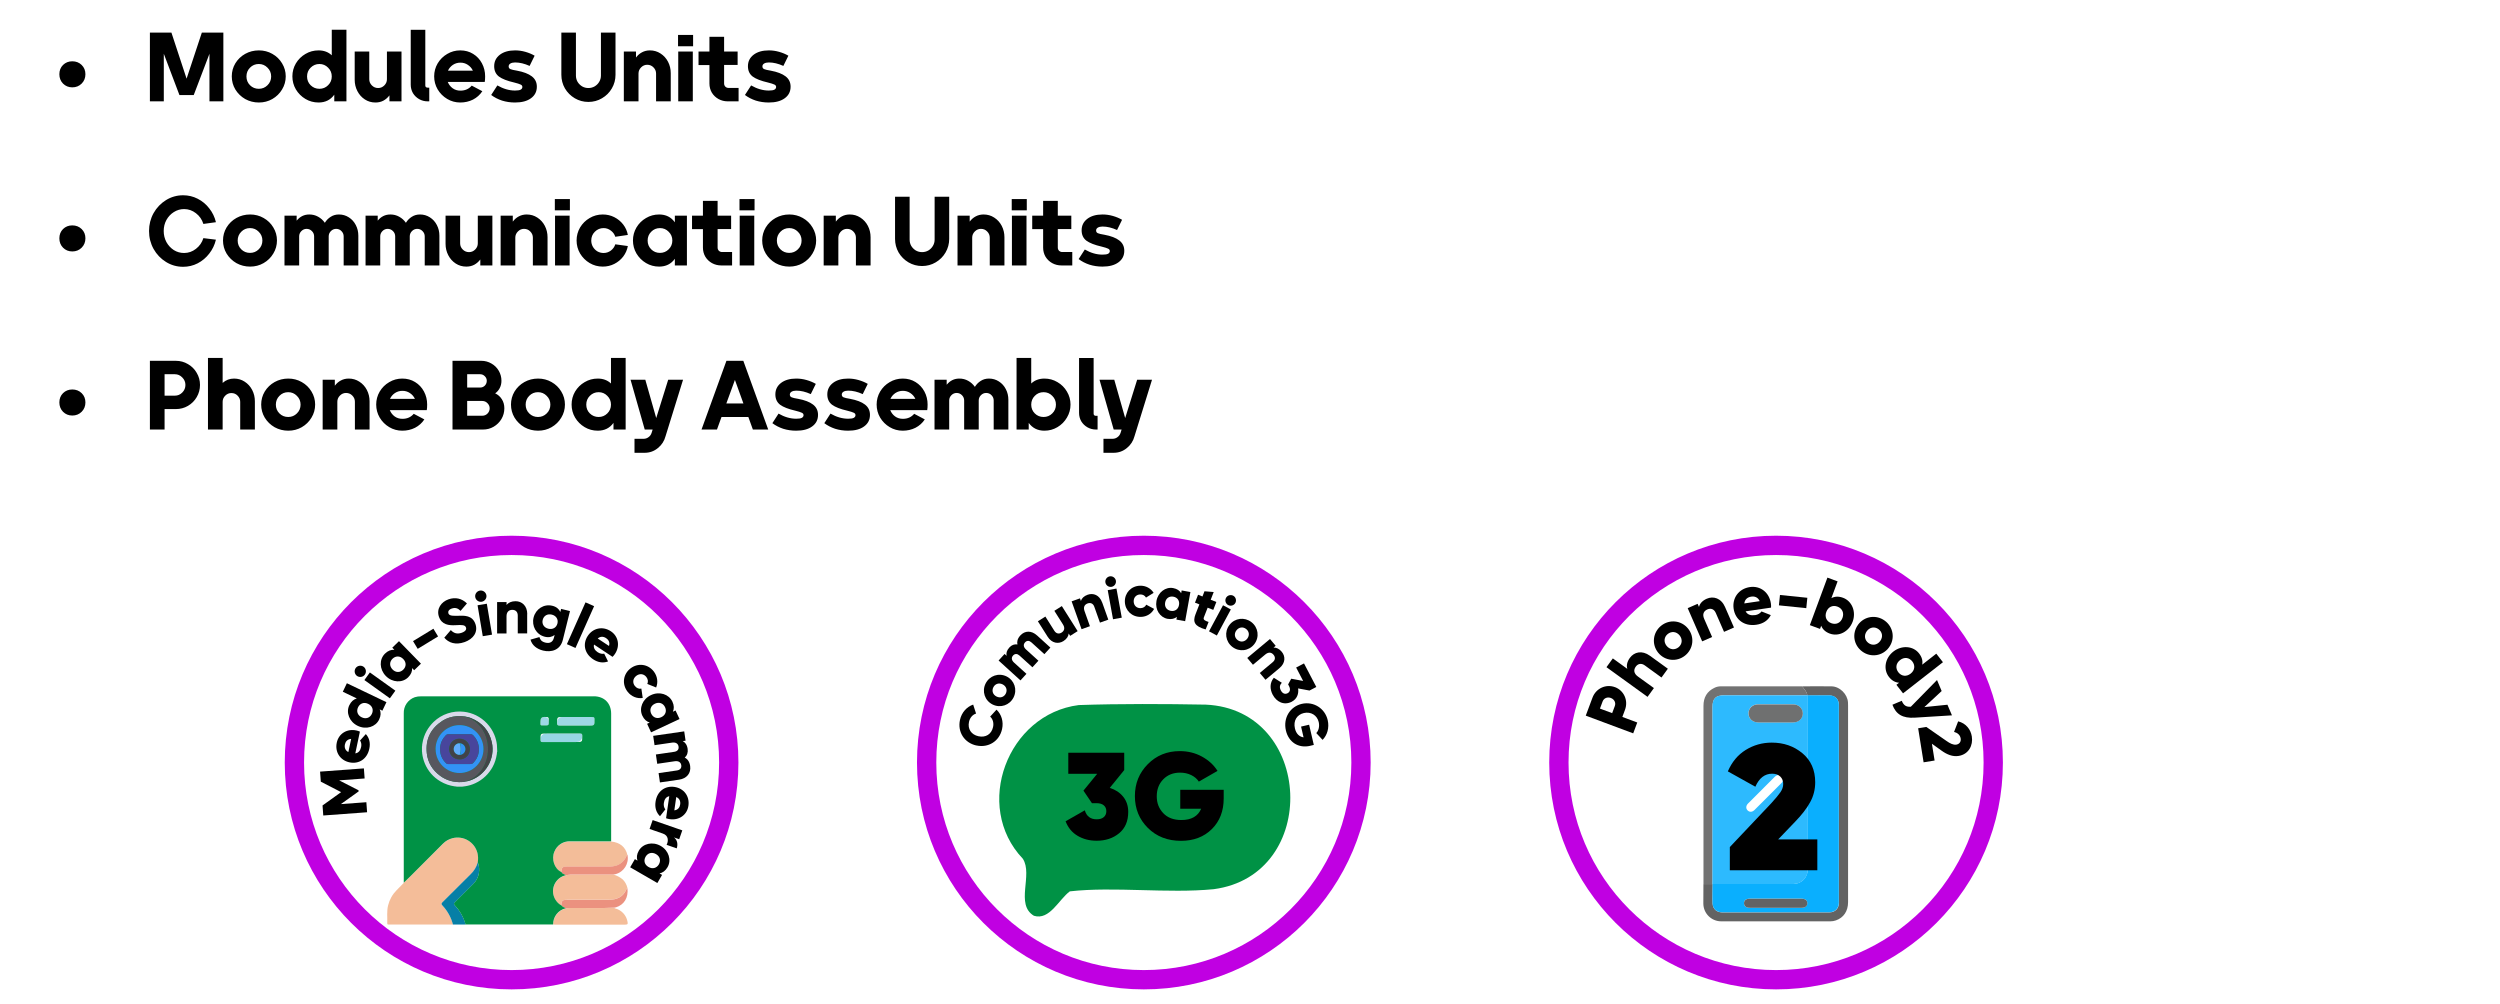 <svg width="518" height="208" viewBox="0 0 518 208" fill="none" xmlns="http://www.w3.org/2000/svg">
<path d="M14.979 18.1C14.219 18.1 13.579 17.84 13.059 17.32C12.553 16.8 12.299 16.153 12.299 15.38C12.299 14.607 12.553 13.967 13.059 13.46C13.579 12.953 14.219 12.7 14.979 12.7C15.753 12.7 16.399 12.953 16.919 13.46C17.439 13.967 17.699 14.607 17.699 15.38C17.699 16.153 17.439 16.8 16.919 17.32C16.399 17.84 15.753 18.1 14.979 18.1ZM31.06 6.76H35.52L38.66 16.3L41.82 6.76H46.28V21H43.4V11.14L40.14 19.7H37.18L33.94 11.14V21H31.06V6.76ZM53.644 21.24C52.617 21.24 51.67 21 50.804 20.52C49.95 20.027 49.27 19.367 48.764 18.54C48.27 17.713 48.024 16.807 48.024 15.82C48.024 14.847 48.27 13.947 48.764 13.12C49.27 12.293 49.95 11.64 50.804 11.16C51.67 10.68 52.617 10.44 53.644 10.44C54.657 10.44 55.584 10.68 56.424 11.16C57.277 11.64 57.95 12.293 58.444 13.12C58.95 13.947 59.204 14.847 59.204 15.82C59.204 16.807 58.95 17.713 58.444 18.54C57.95 19.367 57.277 20.027 56.424 20.52C55.584 21 54.657 21.24 53.644 21.24ZM53.624 18.4C54.33 18.4 54.93 18.153 55.424 17.66C55.93 17.167 56.184 16.56 56.184 15.84C56.184 15.12 55.93 14.513 55.424 14.02C54.93 13.513 54.33 13.26 53.624 13.26C52.904 13.26 52.297 13.513 51.804 14.02C51.31 14.513 51.064 15.12 51.064 15.84C51.064 16.56 51.31 17.167 51.804 17.66C52.297 18.153 52.904 18.4 53.624 18.4ZM71.782 6.16V21H69.262V19.62C68.489 20.7 67.402 21.24 66.002 21.24C65.016 21.24 64.109 20.993 63.282 20.5C62.456 20.007 61.796 19.347 61.302 18.52C60.822 17.693 60.582 16.793 60.582 15.82C60.582 14.86 60.822 13.967 61.302 13.14C61.796 12.313 62.456 11.66 63.282 11.18C64.109 10.687 65.016 10.44 66.002 10.44C67.109 10.44 68.022 10.78 68.742 11.46V6.16H71.782ZM66.182 18.4C66.889 18.4 67.489 18.153 67.982 17.66C68.489 17.167 68.742 16.56 68.742 15.84C68.742 15.12 68.489 14.513 67.982 14.02C67.489 13.513 66.889 13.26 66.182 13.26C65.476 13.26 64.869 13.513 64.362 14.02C63.869 14.513 63.622 15.12 63.622 15.84C63.622 16.56 63.869 17.167 64.362 17.66C64.869 18.153 65.476 18.4 66.182 18.4ZM83.192 10.68V21H80.692V19.76C80.345 20.227 79.925 20.593 79.432 20.86C78.952 21.113 78.405 21.24 77.792 21.24C76.978 21.24 76.245 21.027 75.592 20.6C74.938 20.173 74.425 19.6 74.052 18.88C73.678 18.16 73.492 17.373 73.492 16.52V10.68H76.512V16.42C76.512 16.913 76.692 17.34 77.052 17.7C77.412 18.06 77.845 18.24 78.352 18.24C78.845 18.24 79.272 18.06 79.632 17.7C79.992 17.34 80.172 16.913 80.172 16.42V10.68H83.192ZM88.603 21C87.976 21 87.39 20.847 86.843 20.54C86.31 20.233 85.883 19.82 85.563 19.3C85.256 18.767 85.103 18.18 85.103 17.54V6.18H88.123V17.72C88.123 17.853 88.163 17.96 88.243 18.04C88.336 18.12 88.456 18.16 88.603 18.16H88.943V21H88.603ZM100.519 15.82C100.519 16.287 100.493 16.673 100.439 16.98H92.779C92.993 17.513 93.326 17.947 93.779 18.28C94.233 18.613 94.773 18.78 95.399 18.78C96.373 18.78 97.153 18.433 97.739 17.74L99.939 18.9C99.446 19.647 98.799 20.227 97.999 20.64C97.199 21.04 96.319 21.24 95.359 21.24C94.386 21.24 93.486 20.993 92.659 20.5C91.833 20.007 91.173 19.347 90.679 18.52C90.199 17.693 89.959 16.793 89.959 15.82C89.959 14.86 90.199 13.967 90.679 13.14C91.173 12.313 91.833 11.66 92.659 11.18C93.486 10.687 94.386 10.44 95.359 10.44C96.359 10.44 97.246 10.68 98.019 11.16C98.806 11.64 99.419 12.293 99.859 13.12C100.299 13.947 100.519 14.847 100.519 15.82ZM95.399 12.98C94.826 12.98 94.306 13.133 93.839 13.44C93.386 13.747 93.046 14.147 92.819 14.64H97.979C97.753 14.147 97.406 13.747 96.939 13.44C96.486 13.133 95.973 12.98 95.399 12.98ZM106.714 21.24C105.767 21.24 104.867 21.107 104.014 20.84C103.174 20.56 102.427 20.173 101.774 19.68L103.054 17.7C104.28 18.407 105.5 18.76 106.714 18.76C107.26 18.76 107.647 18.7 107.874 18.58C108.114 18.447 108.234 18.26 108.234 18.02C108.234 17.793 108.114 17.627 107.874 17.52C107.634 17.4 107.194 17.26 106.554 17.1C105.1 16.767 104.04 16.353 103.374 15.86C102.72 15.353 102.394 14.64 102.394 13.72C102.394 12.733 102.787 11.94 103.574 11.34C104.36 10.74 105.414 10.44 106.734 10.44C107.44 10.44 108.147 10.54 108.854 10.74C109.56 10.94 110.2 11.207 110.774 11.54L109.734 13.66C108.68 13.18 107.68 12.94 106.734 12.94C106.334 12.94 106.007 13.013 105.754 13.16C105.514 13.307 105.394 13.507 105.394 13.76C105.394 14.027 105.514 14.213 105.754 14.32C105.994 14.427 106.447 14.533 107.114 14.64C108.474 14.893 109.5 15.287 110.194 15.82C110.887 16.353 111.234 17.067 111.234 17.96C111.234 18.973 110.827 19.773 110.014 20.36C109.214 20.947 108.114 21.24 106.714 21.24ZM121.913 21.12C120.9 21.12 119.96 20.867 119.093 20.36C118.24 19.853 117.56 19.173 117.053 18.32C116.56 17.453 116.313 16.513 116.313 15.5V6.76H119.333V15.66C119.333 16.127 119.446 16.56 119.673 16.96C119.913 17.347 120.226 17.66 120.613 17.9C121.013 18.127 121.446 18.24 121.913 18.24C122.38 18.24 122.813 18.127 123.213 17.9C123.613 17.66 123.926 17.347 124.153 16.96C124.393 16.56 124.513 16.127 124.513 15.66V6.76H127.533V15.5C127.533 16.513 127.28 17.453 126.773 18.32C126.28 19.173 125.6 19.853 124.733 20.36C123.88 20.867 122.94 21.12 121.913 21.12ZM134.658 10.44C135.472 10.44 136.205 10.653 136.858 11.08C137.525 11.507 138.045 12.08 138.418 12.8C138.792 13.52 138.978 14.307 138.978 15.16V21H135.938V15.24C135.938 14.747 135.758 14.32 135.398 13.96C135.052 13.6 134.618 13.42 134.098 13.42C133.618 13.42 133.198 13.6 132.838 13.96C132.478 14.32 132.298 14.747 132.298 15.24V21H129.258V10.68H131.778V11.92C132.125 11.453 132.538 11.093 133.018 10.84C133.512 10.573 134.058 10.44 134.658 10.44ZM140.49 7.24H143.61V9.58H140.49V7.24ZM140.53 10.68H143.55V21H140.53V10.68ZM153.035 18.22V21H150.795C150.102 21 149.462 20.84 148.875 20.52C148.302 20.2 147.842 19.76 147.495 19.2C147.162 18.627 146.995 17.993 146.995 17.3V13.48H144.735V10.68H146.995V7.62H150.035V10.68H152.835V13.46H150.035V17.3C150.035 17.553 150.122 17.773 150.295 17.96C150.482 18.133 150.702 18.22 150.955 18.22H153.035ZM159.292 21.24C158.345 21.24 157.445 21.107 156.592 20.84C155.752 20.56 155.005 20.173 154.352 19.68L155.632 17.7C156.859 18.407 158.079 18.76 159.292 18.76C159.839 18.76 160.225 18.7 160.452 18.58C160.692 18.447 160.812 18.26 160.812 18.02C160.812 17.793 160.692 17.627 160.452 17.52C160.212 17.4 159.772 17.26 159.132 17.1C157.679 16.767 156.619 16.353 155.952 15.86C155.299 15.353 154.972 14.64 154.972 13.72C154.972 12.733 155.365 11.94 156.152 11.34C156.939 10.74 157.992 10.44 159.312 10.44C160.019 10.44 160.725 10.54 161.432 10.74C162.139 10.94 162.779 11.207 163.352 11.54L162.312 13.66C161.259 13.18 160.259 12.94 159.312 12.94C158.912 12.94 158.585 13.013 158.332 13.16C158.092 13.307 157.972 13.507 157.972 13.76C157.972 14.027 158.092 14.213 158.332 14.32C158.572 14.427 159.025 14.533 159.692 14.64C161.052 14.893 162.079 15.287 162.772 15.82C163.465 16.353 163.812 17.067 163.812 17.96C163.812 18.973 163.405 19.773 162.592 20.36C161.792 20.947 160.692 21.24 159.292 21.24ZM14.979 52.1C14.219 52.1 13.579 51.84 13.059 51.32C12.553 50.8 12.299 50.153 12.299 49.38C12.299 48.607 12.553 47.967 13.059 47.46C13.579 46.953 14.219 46.7 14.979 46.7C15.753 46.7 16.399 46.953 16.919 47.46C17.439 47.967 17.699 48.607 17.699 49.38C17.699 50.153 17.439 50.8 16.919 51.32C16.399 51.84 15.753 52.1 14.979 52.1ZM37.94 55.28C36.66 55.28 35.48 54.947 34.4 54.28C33.32 53.613 32.46 52.713 31.82 51.58C31.193 50.447 30.88 49.207 30.88 47.86C30.88 46.527 31.193 45.293 31.82 44.16C32.46 43.027 33.32 42.127 34.4 41.46C35.48 40.793 36.66 40.46 37.94 40.46C39.02 40.46 40.027 40.7 40.96 41.18C41.907 41.66 42.707 42.327 43.36 43.18C44.027 44.02 44.487 44.973 44.74 46.04L42.14 46.4C41.86 45.493 41.347 44.753 40.6 44.18C39.867 43.607 39.047 43.32 38.14 43.32C37.38 43.32 36.673 43.527 36.02 43.94C35.38 44.34 34.867 44.887 34.48 45.58C34.107 46.273 33.92 47.033 33.92 47.86C33.92 48.687 34.107 49.453 34.48 50.16C34.867 50.853 35.38 51.407 36.02 51.82C36.66 52.22 37.367 52.42 38.14 52.42C39.047 52.42 39.867 52.133 40.6 51.56C41.347 50.987 41.86 50.247 42.14 49.34L44.74 49.66C44.487 50.727 44.027 51.687 43.36 52.54C42.707 53.393 41.907 54.067 40.96 54.56C40.027 55.04 39.02 55.28 37.94 55.28ZM51.827 55.24C50.801 55.24 49.854 55 48.987 54.52C48.134 54.027 47.454 53.367 46.947 52.54C46.454 51.713 46.207 50.807 46.207 49.82C46.207 48.847 46.454 47.947 46.947 47.12C47.454 46.293 48.134 45.64 48.987 45.16C49.854 44.68 50.801 44.44 51.827 44.44C52.841 44.44 53.767 44.68 54.607 45.16C55.461 45.64 56.134 46.293 56.627 47.12C57.134 47.947 57.387 48.847 57.387 49.82C57.387 50.807 57.134 51.713 56.627 52.54C56.134 53.367 55.461 54.027 54.607 54.52C53.767 55 52.841 55.24 51.827 55.24ZM51.807 52.4C52.514 52.4 53.114 52.153 53.607 51.66C54.114 51.167 54.367 50.56 54.367 49.84C54.367 49.12 54.114 48.513 53.607 48.02C53.114 47.513 52.514 47.26 51.807 47.26C51.087 47.26 50.481 47.513 49.987 48.02C49.494 48.513 49.247 49.12 49.247 49.84C49.247 50.56 49.494 51.167 49.987 51.66C50.481 52.153 51.087 52.4 51.807 52.4ZM70.226 44.44C70.986 44.44 71.673 44.64 72.286 45.04C72.899 45.427 73.379 45.96 73.726 46.64C74.073 47.307 74.246 48.04 74.246 48.84V55H71.206V48.98C71.206 48.553 71.053 48.187 70.746 47.88C70.453 47.573 70.086 47.42 69.646 47.42C69.233 47.42 68.873 47.573 68.566 47.88C68.259 48.187 68.106 48.553 68.106 48.98V55H65.086V48.98C65.086 48.553 64.933 48.187 64.626 47.88C64.319 47.573 63.953 47.42 63.526 47.42C63.113 47.42 62.753 47.573 62.446 47.88C62.139 48.187 61.986 48.553 61.986 48.98V55H58.946V44.68H61.466V45.72C62.159 44.867 63.033 44.44 64.086 44.44C64.753 44.44 65.359 44.593 65.906 44.9C66.466 45.207 66.933 45.627 67.306 46.16C67.626 45.64 68.033 45.227 68.526 44.92C69.019 44.6 69.586 44.44 70.226 44.44ZM87.023 44.44C87.783 44.44 88.469 44.64 89.083 45.04C89.696 45.427 90.176 45.96 90.523 46.64C90.87 47.307 91.043 48.04 91.043 48.84V55H88.003V48.98C88.003 48.553 87.85 48.187 87.543 47.88C87.249 47.573 86.883 47.42 86.443 47.42C86.029 47.42 85.669 47.573 85.363 47.88C85.056 48.187 84.903 48.553 84.903 48.98V55H81.883V48.98C81.883 48.553 81.73 48.187 81.423 47.88C81.116 47.573 80.749 47.42 80.323 47.42C79.909 47.42 79.549 47.573 79.243 47.88C78.936 48.187 78.783 48.553 78.783 48.98V55H75.743V44.68H78.263V45.72C78.956 44.867 79.829 44.44 80.883 44.44C81.549 44.44 82.156 44.593 82.703 44.9C83.263 45.207 83.73 45.627 84.103 46.16C84.423 45.64 84.829 45.227 85.323 44.92C85.816 44.6 86.383 44.44 87.023 44.44ZM102.02 44.68V55H99.52V53.76C99.173 54.227 98.753 54.593 98.26 54.86C97.78 55.113 97.233 55.24 96.62 55.24C95.806 55.24 95.073 55.027 94.42 54.6C93.766 54.173 93.253 53.6 92.88 52.88C92.506 52.16 92.32 51.373 92.32 50.52V44.68H95.34V50.42C95.34 50.913 95.52 51.34 95.88 51.7C96.24 52.06 96.673 52.24 97.18 52.24C97.673 52.24 98.1 52.06 98.46 51.7C98.82 51.34 99 50.913 99 50.42V44.68H102.02ZM109.131 44.44C109.944 44.44 110.678 44.653 111.331 45.08C111.998 45.507 112.518 46.08 112.891 46.8C113.264 47.52 113.451 48.307 113.451 49.16V55H110.411V49.24C110.411 48.747 110.231 48.32 109.871 47.96C109.524 47.6 109.091 47.42 108.571 47.42C108.091 47.42 107.671 47.6 107.311 47.96C106.951 48.32 106.771 48.747 106.771 49.24V55H103.731V44.68H106.251V45.92C106.598 45.453 107.011 45.093 107.491 44.84C107.984 44.573 108.531 44.44 109.131 44.44ZM114.963 41.24H118.083V43.58H114.963V41.24ZM115.003 44.68H118.023V55H115.003V44.68ZM124.889 55.24C123.902 55.24 122.996 54.993 122.169 54.5C121.342 54.007 120.682 53.347 120.189 52.52C119.709 51.693 119.469 50.793 119.469 49.82C119.469 48.86 119.709 47.967 120.189 47.14C120.682 46.313 121.342 45.66 122.169 45.18C122.996 44.687 123.902 44.44 124.889 44.44C125.756 44.44 126.556 44.627 127.289 45C128.022 45.373 128.636 45.88 129.129 46.52C129.622 47.16 129.942 47.88 130.089 48.68L127.489 49.06C127.329 48.54 127.022 48.113 126.569 47.78C126.116 47.433 125.616 47.26 125.069 47.26C124.362 47.26 123.756 47.513 123.249 48.02C122.756 48.513 122.509 49.12 122.509 49.84C122.509 50.307 122.622 50.74 122.849 51.14C123.076 51.527 123.382 51.84 123.769 52.08C124.169 52.307 124.602 52.42 125.069 52.42C125.616 52.42 126.116 52.253 126.569 51.92C127.022 51.573 127.329 51.14 127.489 50.62L130.089 50.98C129.942 51.78 129.622 52.507 129.129 53.16C128.636 53.8 128.022 54.307 127.289 54.68C126.556 55.053 125.756 55.24 124.889 55.24ZM142.329 44.68V55H139.829V53.62C139.055 54.7 137.969 55.24 136.569 55.24C135.582 55.24 134.675 54.993 133.849 54.5C133.022 54.007 132.362 53.347 131.869 52.52C131.389 51.693 131.149 50.793 131.149 49.82C131.149 48.86 131.389 47.967 131.869 47.14C132.362 46.313 133.022 45.66 133.849 45.18C134.675 44.687 135.582 44.44 136.569 44.44C137.969 44.44 139.055 44.98 139.829 46.06V44.68H142.329ZM136.749 52.4C137.455 52.4 138.055 52.153 138.549 51.66C139.055 51.167 139.309 50.56 139.309 49.84C139.309 49.12 139.055 48.513 138.549 48.02C138.055 47.513 137.455 47.26 136.749 47.26C136.029 47.26 135.422 47.513 134.929 48.02C134.435 48.513 134.189 49.12 134.189 49.84C134.189 50.56 134.435 51.167 134.929 51.66C135.422 52.153 136.029 52.4 136.749 52.4ZM151.688 52.22V55H149.448C148.754 55 148.114 54.84 147.528 54.52C146.954 54.2 146.494 53.76 146.148 53.2C145.814 52.627 145.648 51.993 145.648 51.3V47.48H143.388V44.68H145.648V41.62H148.688V44.68H151.488V47.46H148.688V51.3C148.688 51.553 148.774 51.773 148.948 51.96C149.134 52.133 149.354 52.22 149.608 52.22H151.688ZM153.224 41.24H156.344V43.58H153.224V41.24ZM153.264 44.68H156.284V55H153.264V44.68ZM163.546 55.24C162.519 55.24 161.573 55 160.706 54.52C159.853 54.027 159.173 53.367 158.666 52.54C158.173 51.713 157.926 50.807 157.926 49.82C157.926 48.847 158.173 47.947 158.666 47.12C159.173 46.293 159.853 45.64 160.706 45.16C161.573 44.68 162.519 44.44 163.546 44.44C164.559 44.44 165.486 44.68 166.326 45.16C167.179 45.64 167.853 46.293 168.346 47.12C168.853 47.947 169.106 48.847 169.106 49.82C169.106 50.807 168.853 51.713 168.346 52.54C167.853 53.367 167.179 54.027 166.326 54.52C165.486 55 164.559 55.24 163.546 55.24ZM163.526 52.4C164.233 52.4 164.833 52.153 165.326 51.66C165.833 51.167 166.086 50.56 166.086 49.84C166.086 49.12 165.833 48.513 165.326 48.02C164.833 47.513 164.233 47.26 163.526 47.26C162.806 47.26 162.199 47.513 161.706 48.02C161.213 48.513 160.966 49.12 160.966 49.84C160.966 50.56 161.213 51.167 161.706 51.66C162.199 52.153 162.806 52.4 163.526 52.4ZM176.065 44.44C176.878 44.44 177.611 44.653 178.265 45.08C178.931 45.507 179.451 46.08 179.825 46.8C180.198 47.52 180.385 48.307 180.385 49.16V55H177.345V49.24C177.345 48.747 177.165 48.32 176.805 47.96C176.458 47.6 176.025 47.42 175.505 47.42C175.025 47.42 174.605 47.6 174.245 47.96C173.885 48.32 173.705 48.747 173.705 49.24V55H170.665V44.68H173.185V45.92C173.531 45.453 173.945 45.093 174.425 44.84C174.918 44.573 175.465 44.44 176.065 44.44ZM191.054 55.12C190.04 55.12 189.1 54.867 188.234 54.36C187.38 53.853 186.7 53.173 186.194 52.32C185.7 51.453 185.454 50.513 185.454 49.5V40.76H188.474V49.66C188.474 50.127 188.587 50.56 188.814 50.96C189.054 51.347 189.367 51.66 189.754 51.9C190.154 52.127 190.587 52.24 191.054 52.24C191.52 52.24 191.954 52.127 192.354 51.9C192.754 51.66 193.067 51.347 193.294 50.96C193.534 50.56 193.654 50.127 193.654 49.66V40.76H196.674V49.5C196.674 50.513 196.42 51.453 195.914 52.32C195.42 53.173 194.74 53.853 193.874 54.36C193.02 54.867 192.08 55.12 191.054 55.12ZM203.799 44.44C204.612 44.44 205.346 44.653 205.999 45.08C206.666 45.507 207.186 46.08 207.559 46.8C207.932 47.52 208.119 48.307 208.119 49.16V55H205.079V49.24C205.079 48.747 204.899 48.32 204.539 47.96C204.192 47.6 203.759 47.42 203.239 47.42C202.759 47.42 202.339 47.6 201.979 47.96C201.619 48.32 201.439 48.747 201.439 49.24V55H198.399V44.68H200.919V45.92C201.266 45.453 201.679 45.093 202.159 44.84C202.652 44.573 203.199 44.44 203.799 44.44ZM209.63 41.24H212.75V43.58H209.63V41.24ZM209.67 44.68H212.69V55H209.67V44.68ZM222.176 52.22V55H219.936C219.243 55 218.603 54.84 218.016 54.52C217.443 54.2 216.983 53.76 216.636 53.2C216.303 52.627 216.136 51.993 216.136 51.3V47.48H213.876V44.68H216.136V41.62H219.176V44.68H221.976V47.46H219.176V51.3C219.176 51.553 219.263 51.773 219.436 51.96C219.623 52.133 219.843 52.22 220.096 52.22H222.176ZM228.433 55.24C227.486 55.24 226.586 55.107 225.733 54.84C224.893 54.56 224.146 54.173 223.493 53.68L224.773 51.7C225.999 52.407 227.219 52.76 228.433 52.76C228.979 52.76 229.366 52.7 229.593 52.58C229.833 52.447 229.953 52.26 229.953 52.02C229.953 51.793 229.833 51.627 229.593 51.52C229.353 51.4 228.913 51.26 228.273 51.1C226.819 50.767 225.759 50.353 225.093 49.86C224.439 49.353 224.113 48.64 224.113 47.72C224.113 46.733 224.506 45.94 225.293 45.34C226.079 44.74 227.133 44.44 228.453 44.44C229.159 44.44 229.866 44.54 230.573 44.74C231.279 44.94 231.919 45.207 232.493 45.54L231.453 47.66C230.399 47.18 229.399 46.94 228.453 46.94C228.053 46.94 227.726 47.013 227.473 47.16C227.233 47.307 227.113 47.507 227.113 47.76C227.113 48.027 227.233 48.213 227.473 48.32C227.713 48.427 228.166 48.533 228.833 48.64C230.193 48.893 231.219 49.287 231.913 49.82C232.606 50.353 232.953 51.067 232.953 51.96C232.953 52.973 232.546 53.773 231.733 54.36C230.933 54.947 229.833 55.24 228.433 55.24ZM14.979 86.1C14.219 86.1 13.579 85.84 13.059 85.32C12.553 84.8 12.299 84.153 12.299 83.38C12.299 82.607 12.553 81.967 13.059 81.46C13.579 80.953 14.219 80.7 14.979 80.7C15.753 80.7 16.399 80.953 16.919 81.46C17.439 81.967 17.699 82.607 17.699 83.38C17.699 84.153 17.439 84.8 16.919 85.32C16.399 85.84 15.753 86.1 14.979 86.1ZM36.44 74.76C37.347 74.76 38.18 74.987 38.94 75.44C39.713 75.88 40.32 76.487 40.76 77.26C41.213 78.02 41.44 78.853 41.44 79.76C41.44 80.667 41.213 81.507 40.76 82.28C40.32 83.04 39.713 83.647 38.94 84.1C38.18 84.54 37.347 84.76 36.44 84.76H34.1V89H31.06V74.76H36.44ZM36.24 81.98C36.827 81.98 37.333 81.767 37.76 81.34C38.2 80.9 38.42 80.373 38.42 79.76C38.42 79.16 38.2 78.64 37.76 78.2C37.333 77.76 36.827 77.54 36.24 77.54H34.1V81.98H36.24ZM48.491 78.44C49.305 78.44 50.038 78.653 50.691 79.08C51.358 79.507 51.878 80.08 52.251 80.8C52.625 81.52 52.811 82.307 52.811 83.16V89H49.771V83.26C49.771 82.767 49.591 82.34 49.231 81.98C48.885 81.62 48.451 81.44 47.931 81.44C47.451 81.44 47.031 81.62 46.671 81.98C46.311 82.34 46.131 82.767 46.131 83.26V89H43.091V74.16H46.131V79.34C46.798 78.74 47.585 78.44 48.491 78.44ZM59.737 89.24C58.711 89.24 57.764 89 56.898 88.52C56.044 88.027 55.364 87.367 54.858 86.54C54.364 85.713 54.117 84.807 54.117 83.82C54.117 82.847 54.364 81.947 54.858 81.12C55.364 80.293 56.044 79.64 56.898 79.16C57.764 78.68 58.711 78.44 59.737 78.44C60.751 78.44 61.678 78.68 62.517 79.16C63.371 79.64 64.044 80.293 64.537 81.12C65.044 81.947 65.297 82.847 65.297 83.82C65.297 84.807 65.044 85.713 64.537 86.54C64.044 87.367 63.371 88.027 62.517 88.52C61.678 89 60.751 89.24 59.737 89.24ZM59.718 86.4C60.424 86.4 61.024 86.153 61.517 85.66C62.024 85.167 62.278 84.56 62.278 83.84C62.278 83.12 62.024 82.513 61.517 82.02C61.024 81.513 60.424 81.26 59.718 81.26C58.998 81.26 58.391 81.513 57.898 82.02C57.404 82.513 57.157 83.12 57.157 83.84C57.157 84.56 57.404 85.167 57.898 85.66C58.391 86.153 58.998 86.4 59.718 86.4ZM72.256 78.44C73.069 78.44 73.803 78.653 74.456 79.08C75.123 79.507 75.643 80.08 76.016 80.8C76.389 81.52 76.576 82.307 76.576 83.16V89H73.536V83.24C73.536 82.747 73.356 82.32 72.996 81.96C72.649 81.6 72.216 81.42 71.696 81.42C71.216 81.42 70.796 81.6 70.436 81.96C70.076 82.32 69.896 82.747 69.896 83.24V89H66.856V78.68H69.376V79.92C69.723 79.453 70.136 79.093 70.616 78.84C71.109 78.573 71.656 78.44 72.256 78.44ZM88.507 83.82C88.507 84.287 88.481 84.673 88.427 84.98H80.767C80.981 85.513 81.314 85.947 81.767 86.28C82.221 86.613 82.761 86.78 83.388 86.78C84.361 86.78 85.141 86.433 85.728 85.74L87.927 86.9C87.434 87.647 86.787 88.227 85.987 88.64C85.188 89.04 84.308 89.24 83.347 89.24C82.374 89.24 81.474 88.993 80.647 88.5C79.821 88.007 79.161 87.347 78.668 86.52C78.188 85.693 77.948 84.793 77.948 83.82C77.948 82.86 78.188 81.967 78.668 81.14C79.161 80.313 79.821 79.66 80.647 79.18C81.474 78.687 82.374 78.44 83.347 78.44C84.347 78.44 85.234 78.68 86.007 79.16C86.794 79.64 87.407 80.293 87.847 81.12C88.287 81.947 88.507 82.847 88.507 83.82ZM83.388 80.98C82.814 80.98 82.294 81.133 81.828 81.44C81.374 81.747 81.034 82.147 80.808 82.64H85.968C85.741 82.147 85.394 81.747 84.927 81.44C84.474 81.133 83.961 80.98 83.388 80.98ZM99.74 74.76C100.486 74.76 101.18 74.947 101.82 75.32C102.46 75.68 102.966 76.18 103.34 76.82C103.713 77.46 103.9 78.153 103.9 78.9C103.9 79.46 103.78 79.967 103.54 80.42C103.313 80.86 103 81.22 102.6 81.5C103.186 81.78 103.646 82.187 103.98 82.72C104.326 83.253 104.5 83.88 104.5 84.6C104.5 85.4 104.3 86.14 103.9 86.82C103.5 87.487 102.96 88.02 102.28 88.42C101.613 88.807 100.88 89 100.08 89H93.76V74.76H99.74ZM99.48 80.3C99.866 80.3 100.193 80.167 100.46 79.9C100.726 79.62 100.86 79.287 100.86 78.9C100.86 78.527 100.72 78.207 100.44 77.94C100.173 77.673 99.853 77.54 99.48 77.54H96.799V80.3H99.48ZM99.919 86.14C100.346 86.14 100.706 85.993 101 85.7C101.306 85.393 101.46 85.027 101.46 84.6C101.46 84.2 101.306 83.847 101 83.54C100.706 83.233 100.346 83.08 99.919 83.08H96.799V86.14H99.919ZM111.495 89.24C110.469 89.24 109.522 89 108.655 88.52C107.802 88.027 107.122 87.367 106.615 86.54C106.122 85.713 105.875 84.807 105.875 83.82C105.875 82.847 106.122 81.947 106.615 81.12C107.122 80.293 107.802 79.64 108.655 79.16C109.522 78.68 110.469 78.44 111.495 78.44C112.509 78.44 113.435 78.68 114.275 79.16C115.129 79.64 115.802 80.293 116.295 81.12C116.802 81.947 117.055 82.847 117.055 83.82C117.055 84.807 116.802 85.713 116.295 86.54C115.802 87.367 115.129 88.027 114.275 88.52C113.435 89 112.509 89.24 111.495 89.24ZM111.475 86.4C112.182 86.4 112.782 86.153 113.275 85.66C113.782 85.167 114.035 84.56 114.035 83.84C114.035 83.12 113.782 82.513 113.275 82.02C112.782 81.513 112.182 81.26 111.475 81.26C110.755 81.26 110.149 81.513 109.655 82.02C109.162 82.513 108.915 83.12 108.915 83.84C108.915 84.56 109.162 85.167 109.655 85.66C110.149 86.153 110.755 86.4 111.475 86.4ZM129.634 74.16V89H127.114V87.62C126.341 88.7 125.254 89.24 123.854 89.24C122.867 89.24 121.961 88.993 121.134 88.5C120.307 88.007 119.647 87.347 119.154 86.52C118.674 85.693 118.434 84.793 118.434 83.82C118.434 82.86 118.674 81.967 119.154 81.14C119.647 80.313 120.307 79.66 121.134 79.18C121.961 78.687 122.867 78.44 123.854 78.44C124.961 78.44 125.874 78.78 126.594 79.46V74.16H129.634ZM124.034 86.4C124.741 86.4 125.341 86.153 125.834 85.66C126.341 85.167 126.594 84.56 126.594 83.84C126.594 83.12 126.341 82.513 125.834 82.02C125.341 81.513 124.741 81.26 124.034 81.26C123.327 81.26 122.721 81.513 122.214 82.02C121.721 82.513 121.474 83.12 121.474 83.84C121.474 84.56 121.721 85.167 122.214 85.66C122.721 86.153 123.327 86.4 124.034 86.4ZM141.529 78.68L137.909 90.36C137.643 91.373 137.109 92.2 136.309 92.84C135.523 93.493 134.603 93.82 133.549 93.82H131.469V90.92H133.329C133.729 90.92 134.076 90.807 134.369 90.58C134.676 90.367 134.889 90.073 135.009 89.7L135.229 89H133.589L130.649 78.68H133.709L135.969 86.62L138.449 78.68H141.529ZM155.996 89L155.056 86.4H149.496L148.556 89H145.356L150.516 74.76H154.016L159.176 89H155.996ZM150.496 83.6H154.036L152.276 78.72L150.496 83.6ZM164.975 89.24C164.029 89.24 163.129 89.107 162.275 88.84C161.435 88.56 160.689 88.173 160.035 87.68L161.315 85.7C162.542 86.407 163.762 86.76 164.975 86.76C165.522 86.76 165.909 86.7 166.135 86.58C166.375 86.447 166.495 86.26 166.495 86.02C166.495 85.793 166.375 85.627 166.135 85.52C165.895 85.4 165.455 85.26 164.815 85.1C163.362 84.767 162.302 84.353 161.635 83.86C160.982 83.353 160.655 82.64 160.655 81.72C160.655 80.733 161.049 79.94 161.835 79.34C162.622 78.74 163.675 78.44 164.995 78.44C165.702 78.44 166.409 78.54 167.115 78.74C167.822 78.94 168.462 79.207 169.035 79.54L167.995 81.66C166.942 81.18 165.942 80.94 164.995 80.94C164.595 80.94 164.269 81.013 164.015 81.16C163.775 81.307 163.655 81.507 163.655 81.76C163.655 82.027 163.775 82.213 164.015 82.32C164.255 82.427 164.709 82.533 165.375 82.64C166.735 82.893 167.762 83.287 168.455 83.82C169.149 84.353 169.495 85.067 169.495 85.96C169.495 86.973 169.089 87.773 168.275 88.36C167.475 88.947 166.375 89.24 164.975 89.24ZM175.737 89.24C174.791 89.24 173.891 89.107 173.037 88.84C172.197 88.56 171.451 88.173 170.797 87.68L172.077 85.7C173.304 86.407 174.524 86.76 175.737 86.76C176.284 86.76 176.671 86.7 176.897 86.58C177.137 86.447 177.257 86.26 177.257 86.02C177.257 85.793 177.137 85.627 176.897 85.52C176.657 85.4 176.217 85.26 175.577 85.1C174.124 84.767 173.064 84.353 172.397 83.86C171.744 83.353 171.417 82.64 171.417 81.72C171.417 80.733 171.811 79.94 172.597 79.34C173.384 78.74 174.437 78.44 175.757 78.44C176.464 78.44 177.171 78.54 177.877 78.74C178.584 78.94 179.224 79.207 179.797 79.54L178.757 81.66C177.704 81.18 176.704 80.94 175.757 80.94C175.357 80.94 175.031 81.013 174.777 81.16C174.537 81.307 174.417 81.507 174.417 81.76C174.417 82.027 174.537 82.213 174.777 82.32C175.017 82.427 175.471 82.533 176.137 82.64C177.497 82.893 178.524 83.287 179.217 83.82C179.911 84.353 180.257 85.067 180.257 85.96C180.257 86.973 179.851 87.773 179.037 88.36C178.237 88.947 177.137 89.24 175.737 89.24ZM192.199 83.82C192.199 84.287 192.172 84.673 192.119 84.98H184.459C184.672 85.513 185.006 85.947 185.459 86.28C185.912 86.613 186.452 86.78 187.079 86.78C188.052 86.78 188.832 86.433 189.419 85.74L191.619 86.9C191.126 87.647 190.479 88.227 189.679 88.64C188.879 89.04 187.999 89.24 187.039 89.24C186.066 89.24 185.166 88.993 184.339 88.5C183.512 88.007 182.852 87.347 182.359 86.52C181.879 85.693 181.639 84.793 181.639 83.82C181.639 82.86 181.879 81.967 182.359 81.14C182.852 80.313 183.512 79.66 184.339 79.18C185.166 78.687 186.066 78.44 187.039 78.44C188.039 78.44 188.926 78.68 189.699 79.16C190.486 79.64 191.099 80.293 191.539 81.12C191.979 81.947 192.199 82.847 192.199 83.82ZM187.079 80.98C186.506 80.98 185.986 81.133 185.519 81.44C185.066 81.747 184.726 82.147 184.499 82.64H189.659C189.432 82.147 189.086 81.747 188.619 81.44C188.166 81.133 187.652 80.98 187.079 80.98ZM204.913 78.44C205.673 78.44 206.36 78.64 206.973 79.04C207.587 79.427 208.067 79.96 208.413 80.64C208.76 81.307 208.933 82.04 208.933 82.84V89H205.893V82.98C205.893 82.553 205.74 82.187 205.433 81.88C205.14 81.573 204.773 81.42 204.333 81.42C203.92 81.42 203.56 81.573 203.253 81.88C202.947 82.187 202.793 82.553 202.793 82.98V89H199.773V82.98C199.773 82.553 199.62 82.187 199.313 81.88C199.007 81.573 198.64 81.42 198.213 81.42C197.8 81.42 197.44 81.573 197.133 81.88C196.827 82.187 196.673 82.553 196.673 82.98V89H193.633V78.68H196.153V79.72C196.847 78.867 197.72 78.44 198.773 78.44C199.44 78.44 200.047 78.593 200.593 78.9C201.153 79.207 201.62 79.627 201.993 80.16C202.313 79.64 202.72 79.227 203.213 78.92C203.707 78.6 204.273 78.44 204.913 78.44ZM216.41 78.44C217.384 78.44 218.284 78.687 219.11 79.18C219.937 79.66 220.59 80.313 221.07 81.14C221.564 81.967 221.81 82.86 221.81 83.82C221.81 84.793 221.564 85.693 221.07 86.52C220.59 87.347 219.937 88.007 219.11 88.5C218.284 88.993 217.384 89.24 216.41 89.24C215.01 89.24 213.924 88.7 213.15 87.62V89H210.63V74.16H213.67V79.46C214.39 78.78 215.304 78.44 216.41 78.44ZM216.23 86.4C216.937 86.4 217.537 86.153 218.03 85.66C218.537 85.167 218.79 84.56 218.79 83.84C218.79 83.12 218.537 82.513 218.03 82.02C217.537 81.513 216.937 81.26 216.23 81.26C215.51 81.26 214.904 81.513 214.41 82.02C213.917 82.513 213.67 83.12 213.67 83.84C213.67 84.56 213.917 85.167 214.41 85.66C214.904 86.153 215.51 86.4 216.23 86.4ZM227.08 89C226.453 89 225.866 88.847 225.32 88.54C224.786 88.233 224.36 87.82 224.04 87.3C223.733 86.767 223.58 86.18 223.58 85.54V74.18H226.6V85.72C226.6 85.853 226.64 85.96 226.72 86.04C226.813 86.12 226.933 86.16 227.08 86.16H227.42V89H227.08ZM238.697 78.68L235.077 90.36C234.811 91.373 234.277 92.2 233.477 92.84C232.691 93.493 231.771 93.82 230.717 93.82H228.637V90.92H230.497C230.897 90.92 231.244 90.807 231.537 90.58C231.844 90.367 232.057 90.073 232.177 89.7L232.397 89H230.757L227.817 78.68H230.877L233.137 86.62L235.617 78.68H238.697Z" fill="black"/>
<path d="M83.66 182.91C84.12 182.47 84.58 182.03 85.03 181.58C87.29 179.33 89.52 177.06 91.8 174.82C93.45 173.15 96.14 173.13 97.81 174.78C98.37 175.33 98.76 176.02 98.95 176.78C99.1 177.4 99.12 178.05 99.01 178.68C98.75 179.62 98.24 180.48 97.53 181.15C95.58 183.07 93.66 185.02 91.71 186.94C91.43 187.22 91.45 187.37 91.71 187.65C92.75 188.76 93.49 190.11 93.87 191.57H80.64C80.47 191.57 80.23 191.62 80.24 191.33C80.29 190.08 80.1 188.82 80.42 187.58C80.71 186.4 81.31 185.33 82.17 184.46L83.67 182.92L83.66 182.91Z" fill="#F4BD99"/>
<path d="M116.28 180.71C114.86 180.07 114.17 178.05 114.87 176.47C115.41 175.13 116.74 174.29 118.18 174.36H126.62C128.49 174.56 129.61 175.5 130.01 177.18C129.86 177.18 129.84 177.3 129.79 177.41C129.43 178.29 128.72 178.98 127.83 179.32C127.25 179.52 126.63 179.61 126.01 179.58H117.57C116.52 179.57 116.4 179.68 116.28 180.7V180.71Z" fill="#F3BD99"/>
<path d="M116.32 187.64C114.69 186.72 114.1 184.66 115.02 183.03C115.49 182.2 116.29 181.6 117.22 181.38C117.58 181.29 117.94 181.23 118.3 181.21H127.11C127.82 181.41 128.48 181.76 129.05 182.24C129.53 182.73 129.86 183.34 130.01 184.01C129.92 184.05 129.84 184.13 129.81 184.23C129.1 185.88 127.76 186.44 126.06 186.43H117.51C116.51 186.45 116.31 186.65 116.32 187.66V187.64Z" fill="#F4BD99"/>
<path d="M114.6 191.56C114.6 189.98 115.68 188.6 117.22 188.24C117.45 188.19 117.68 188.16 117.91 188.14C121.04 188.09 124.18 188.26 127.31 188.05C127.31 188.25 127.47 188.22 127.59 188.26C128.8 188.61 129.72 189.6 129.99 190.83C130.15 191.49 130.08 191.59 129.4 191.59H115.15C114.97 191.57 114.79 191.56 114.6 191.56Z" fill="#F4BD99"/>
<path d="M93.85 191.56C93.47 190.09 92.72 188.74 91.69 187.64C91.43 187.36 91.41 187.21 91.69 186.93C93.64 185.01 95.56 183.06 97.51 181.14C98.22 180.47 98.74 179.62 98.99 178.67C99.61 180.19 99.26 181.94 98.12 183.12C96.85 184.41 95.56 185.69 94.27 186.96C94.01 187.22 94 187.35 94.27 187.62C95.32 188.73 96.07 190.09 96.48 191.56H93.85Z" fill="#067FA6"/>
<path d="M127.31 188.05C124.18 188.26 121.04 188.09 117.91 188.14C117.68 188.16 117.45 188.19 117.22 188.24C116.97 188.04 116.59 188.02 116.41 187.73L116.32 187.66C116.32 186.63 116.51 186.45 117.51 186.45H126.06C127.76 186.45 129.1 185.91 129.81 184.25C129.84 184.15 129.92 184.08 130.01 184.03C130.23 186 129.33 187.48 127.6 188.01C127.5 188.03 127.41 188.04 127.31 188.05Z" fill="#EB917F"/>
<path d="M127.11 181.2H118.3C117.93 181.23 117.57 181.29 117.22 181.37C116.98 181.13 116.57 181.15 116.41 180.81L116.29 180.69C116.41 179.66 116.54 179.55 117.58 179.55H126.02C126.64 179.58 127.25 179.5 127.84 179.29C128.73 178.95 129.43 178.26 129.8 177.38C129.85 177.27 129.86 177.15 130.02 177.15C130.37 178.93 129.28 180.67 127.52 181.13C127.4 181.17 127.25 181.17 127.11 181.19V181.2Z" fill="#EB917F"/>
<path d="M116.27 153.75H112.45C112.11 153.75 111.99 153.66 111.99 153.3C111.99 152.414 112.42 151.97 113.28 151.97H120.17C120.53 151.97 120.68 152.06 120.65 152.44C120.65 153.307 120.213 153.74 119.34 153.74H116.27V153.75Z" fill="#97D6E5"/>
<path d="M119.33 148.55H122.75C123.06 148.55 123.19 148.62 123.19 148.97C123.19 150.33 123.22 150.33 121.88 150.33H115.95C115.58 150.33 115.44 150.25 115.44 149.82C115.44 148.973 115.853 148.55 116.68 148.55H119.33Z" fill="#9DD8E6"/>
<path d="M111.99 149.38C111.99 148.826 112.263 148.55 112.81 148.55C113.357 148.55 113.657 148.846 113.71 149.44C113.71 150.33 113.71 150.31 112.83 150.31C111.83 150.31 112.02 150.4 111.99 149.38Z" fill="#9DD8E6"/>
<path d="M123.04 144.28H87.23C86.79 144.27 86.36 144.33 85.95 144.46C84.52 144.96 83.59 146.33 83.66 147.84V182.9C84.12 182.46 84.58 182.02 85.03 181.57C87.29 179.32 89.52 177.06 91.78 174.81C92.33 174.25 93.02 173.86 93.78 173.67C96.06 173.1 98.36 174.49 98.93 176.76C99.08 177.38 99.1 178.03 98.99 178.66C99.6 180.19 99.25 181.93 98.1 183.11C96.83 184.4 95.55 185.68 94.25 186.95C94 187.21 93.99 187.34 94.25 187.61C95.3 188.72 96.05 190.08 96.46 191.55H114.6C114.58 189.95 115.67 188.56 117.22 188.19C116.97 188.01 116.59 187.98 116.41 187.68L116.32 187.61C115.49 187.14 114.89 186.34 114.67 185.41C114.25 183.59 115.39 181.77 117.22 181.35C116.98 181.11 116.57 181.13 116.41 180.79L116.29 180.67C114.88 180.03 114.18 178.01 114.88 176.43C115.42 175.09 116.75 174.25 118.19 174.32H126.63V147.87C126.63 145.71 125.2 144.27 123.03 144.27L123.04 144.28ZM111.99 149.38C111.99 148.827 112.263 148.55 112.81 148.55C113.71 148.55 113.71 148.58 113.71 149.44C113.71 150.3 113.71 150.31 112.83 150.31C111.83 150.31 111.99 150.4 111.99 149.38ZM119.34 153.76H116.26C114.99 153.76 113.72 153.75 112.45 153.76C112.11 153.76 111.99 153.67 111.99 153.31C111.99 151.98 111.97 151.98 113.28 151.98H120.17C120.53 151.98 120.65 152.07 120.65 152.45C120.65 153.75 120.66 153.75 119.34 153.75V153.76ZM121.86 150.34H115.93C115.57 150.34 115.42 150.24 115.42 149.83C115.44 148.56 115.42 148.56 116.66 148.56H119.33C120.47 148.56 121.61 148.56 122.74 148.57C123.05 148.57 123.18 148.64 123.18 148.99C123.2 150.35 123.21 150.35 121.87 150.35L121.86 150.34Z" fill="#009245"/>
<path d="M103.04 155.67V155.73C102.97 155.74 102.98 155.8 102.98 155.85C102.97 155.99 102.96 156.12 102.94 156.26C102.8 157.19 102.53 158.08 102.07 158.91C101.68 159.62 101.18 160.28 100.59 160.84C99.97 161.44 99.24 161.93 98.46 162.29C97.8 162.6 97.11 162.8 96.39 162.91C96.17 162.94 95.95 162.97 95.74 163H94.71C94.54 162.95 94.35 162.96 94.17 162.93C93.15 162.78 92.16 162.44 91.26 161.91C90.53 161.48 89.87 160.94 89.32 160.3C88.79 159.68 88.35 158.98 88.04 158.23C87.76 157.56 87.57 156.86 87.48 156.14C87.46 155.99 87.48 155.84 87.43 155.69V154.72C87.43 154.72 87.46 154.63 87.46 154.58C87.46 154.36 87.49 154.14 87.54 153.92C87.68 153.06 87.97 152.23 88.39 151.47C88.78 150.77 89.28 150.13 89.86 149.57C91.53 147.96 93.84 147.2 96.14 147.48C97.01 147.58 97.86 147.83 98.65 148.22C100.36 149.07 101.71 150.51 102.44 152.28C102.7 152.92 102.88 153.6 102.96 154.29C103 154.7 103.02 155.11 103.02 155.52C103.02 155.57 103 155.63 103.05 155.68L103.04 155.67ZM96.54 161.92C96.85 161.89 97.14 161.79 97.43 161.7C100.66 160.62 102.64 157.19 101.92 153.85C101.39 151.42 99.93 149.74 97.63 148.81C97.28 148.67 96.92 148.55 96.54 148.51C96.49 148.47 96.42 148.47 96.36 148.46C95.79 148.37 95.22 148.34 94.65 148.39C93.57 148.48 92.55 148.78 91.65 149.37C89.23 150.95 88.13 153.2 88.44 156.08C88.65 158.03 89.63 159.59 91.21 160.75C92.52 161.71 94.01 162.12 95.63 162.05C95.94 162.04 96.25 162.02 96.55 161.91L96.54 161.92Z" fill="#D9D9EA"/>
<path d="M96.54 161.91C96.24 162.01 95.93 162.03 95.62 162.05C94 162.12 92.52 161.72 91.2 160.75C89.62 159.59 88.65 158.03 88.43 156.08C88.11 153.2 89.22 150.96 91.64 149.37C92.54 148.78 93.56 148.48 94.64 148.39C95.21 148.34 95.79 148.36 96.35 148.46C96.41 148.47 96.48 148.47 96.53 148.51C96.57 148.54 96.61 148.57 96.66 148.58C97.86 148.94 98.82 149.65 99.59 150.62C99.94 151.07 100.24 151.57 100.47 152.09C100.85 152.97 101.07 153.91 101.11 154.86C101.13 155.37 101.11 155.87 101.03 156.37C100.92 157.14 100.7 157.88 100.35 158.58C99.98 159.34 99.48 160.02 98.85 160.6C98.34 161.07 97.74 161.44 97.1 161.7C96.91 161.78 96.71 161.8 96.53 161.92L96.54 161.91ZM90.25 155.21C90.25 157.95 92.47 160.17 95.22 160.17C97.97 160.17 100.18 157.95 100.18 155.2C100.18 152.46 97.96 150.24 95.22 150.24C92.48 150.24 90.26 152.44 90.25 155.18C90.25 155.18 90.25 155.2 90.25 155.21Z" fill="#57575E"/>
<path d="M96.54 161.91C96.71 161.8 96.92 161.77 97.1 161.69C97.74 161.43 98.33 161.06 98.85 160.59C99.49 160.02 99.98 159.34 100.35 158.57C100.69 157.87 100.92 157.13 101.03 156.36C101.11 155.86 101.13 155.35 101.11 154.85C101.07 153.89 100.85 152.95 100.47 152.08C100.24 151.56 99.95 151.06 99.59 150.61C98.82 149.63 97.87 148.93 96.66 148.57C96.61 148.56 96.57 148.53 96.53 148.5C96.91 148.53 97.27 148.65 97.62 148.8C99.92 149.74 101.38 151.41 101.91 153.84C102.63 157.17 100.65 160.6 97.42 161.69C97.13 161.79 96.84 161.89 96.53 161.91H96.54Z" fill="#434348"/>
<path d="M90.25 155.21C90.25 152.47 92.47 150.24 95.21 150.24C97.95 150.24 100.18 152.46 100.18 155.2C100.18 157.94 97.96 160.17 95.22 160.17C92.49 160.17 90.26 157.96 90.26 155.23C90.26 155.23 90.26 155.22 90.26 155.21H90.25ZM95.22 152.13C94.47 152.13 93.73 152.14 92.98 152.13C92.72 152.13 92.52 152.18 92.35 152.38C92.3 152.43 92.26 152.49 92.21 152.54C91.43 153.42 91.09 154.46 91.2 155.63C91.3 156.64 91.73 157.49 92.48 158.18C92.56 158.26 92.67 158.31 92.79 158.31C94.34 158.31 95.88 158.3 97.43 158.31C97.71 158.31 97.93 158.24 98.1 158.03C98.14 157.98 98.19 157.93 98.23 157.88C99.06 156.92 99.37 155.81 99.18 154.56C99.05 153.73 98.67 153.02 98.1 152.41C97.94 152.24 97.77 152.13 97.5 152.13C96.74 152.15 95.98 152.13 95.22 152.13Z" fill="#3392F6"/>
<path d="M95.22 152.13C95.98 152.13 96.74 152.15 97.5 152.13C97.77 152.13 97.94 152.23 98.1 152.41C98.67 153.02 99.06 153.73 99.18 154.56C99.37 155.81 99.06 156.92 98.23 157.88C98.19 157.93 98.14 157.98 98.1 158.03C97.92 158.24 97.71 158.31 97.43 158.31C95.88 158.29 94.34 158.31 92.79 158.31C92.67 158.31 92.56 158.27 92.48 158.18C91.73 157.49 91.3 156.63 91.2 155.63C91.09 154.47 91.42 153.43 92.21 152.54C92.26 152.49 92.31 152.44 92.35 152.38C92.51 152.18 92.72 152.13 92.98 152.13C93.72 152.15 94.47 152.13 95.21 152.13H95.22ZM97.38 155.21C97.34 153.99 96.44 153.05 95.22 153.06C94 153.06 93.08 154 93.08 155.2C93.08 156.42 94.01 157.36 95.25 157.35C96.45 157.35 97.34 156.42 97.39 155.21H97.38Z" fill="#48459C"/>
<path d="M97.38 155.21C97.34 156.42 96.44 157.35 95.24 157.35C94.01 157.35 93.07 156.42 93.07 155.2C93.07 153.99 93.99 153.06 95.21 153.06C96.43 153.06 97.33 153.99 97.37 155.21H97.38ZM95.23 154C94.56 154 94.02 154.53 94.02 155.2C94.02 155.86 94.53 156.37 95.23 156.41C95.91 156.39 96.43 155.87 96.44 155.21C96.45 154.55 95.92 154.02 95.23 154Z" fill="#424248"/>
<path d="M95.22 156.42C94.52 156.39 94 155.88 94.01 155.21C94.01 154.54 94.55 154 95.21 154C95.32 154.06 95.36 154.18 95.38 154.29C95.51 154.89 95.51 155.52 95.38 156.12C95.36 156.23 95.32 156.35 95.21 156.41L95.22 156.42Z" fill="#60ACFD"/>
<path d="M95.22 156.42C95.33 156.36 95.37 156.24 95.39 156.13C95.52 155.53 95.52 154.9 95.39 154.3C95.37 154.19 95.33 154.07 95.22 154.01C95.91 154.03 96.43 154.56 96.43 155.22C96.43 155.88 95.91 156.4 95.22 156.42Z" fill="#3392F5"/>
<path d="M106 203C130.853 203 151 182.853 151 158C151 133.147 130.853 113 106 113C81.147 113 61 133.147 61 158C61 182.853 81.147 203 106 203Z" stroke="#C000E2" stroke-width="4" stroke-miterlimit="10"/>
<path d="M75.4 159.23L75.55 161.3L70.27 161.69L74.29 163.75L74.31 163.98L70.63 166.61L75.91 166.22L76.06 168.3L66.98 168.97L66.83 166.89L70.68 164.13L66.47 161.96L66.32 159.88L75.4 159.21V159.23Z" fill="black"/>
<path d="M74.83 154.76C74.94 154.24 74.83 153.75 74.6 153.44L75.8 152.1C76.53 152.9 76.78 153.94 76.52 155.15C76.06 157.32 74.31 158.36 72.42 157.96C70.53 157.56 69.35 155.88 69.78 153.87C70.17 152.01 71.9 150.94 73.82 151.35C74.09 151.41 74.34 151.48 74.57 151.59L73.62 156.1C74.33 156 74.68 155.46 74.83 154.76ZM72.76 153.1C71.98 153.15 71.59 153.66 71.47 154.23C71.32 154.95 71.57 155.51 72.18 155.83L72.76 153.1Z" fill="black"/>
<path d="M71.86 141.56L80.07 145.49L79.23 147.25L78.68 146.99C78.94 147.59 78.94 148.29 78.56 149.08C77.83 150.62 75.87 151.24 74.13 150.4C72.38 149.56 71.64 147.65 72.38 146.12C72.76 145.34 73.3 144.89 73.93 144.72L71.03 143.33L71.87 141.57L71.86 141.56ZM76.29 145.84C75.41 145.42 74.58 145.74 74.19 146.55C73.8 147.36 74.07 148.21 74.95 148.63C75.83 149.05 76.66 148.73 77.05 147.92C77.44 147.11 77.17 146.26 76.29 145.84Z" fill="black"/>
<path d="M73.97 140.05C73.45 139.68 73.33 138.94 73.7 138.42C74.07 137.9 74.81 137.78 75.33 138.15C75.85 138.52 75.97 139.26 75.6 139.78C75.23 140.3 74.49 140.42 73.97 140.05ZM75.5 140.91L76.64 139.33L81.92 143.11L80.78 144.69L75.5 140.91Z" fill="black"/>
<path d="M82.68 132.86L87.22 137.51L85.82 138.87L85.39 138.43C85.43 139.08 85.18 139.74 84.56 140.35C83.34 141.54 81.29 141.45 79.94 140.06C78.59 138.67 78.55 136.62 79.77 135.43C80.39 134.82 81.06 134.59 81.71 134.64L81.28 134.2L82.68 132.84V132.86ZM83.55 136.55C82.87 135.85 81.98 135.87 81.33 136.49C80.69 137.12 80.65 138.01 81.33 138.71C82.01 139.41 82.9 139.39 83.55 138.76C84.19 138.13 84.23 137.24 83.55 136.55Z" fill="black"/>
<path d="M85.58 132.84L89.8 130.27L90.77 131.87L86.55 134.44L85.58 132.84Z" fill="black"/>
<path d="M92.06 132.12L93.41 130.55C93.96 131.16 94.66 131.45 95.63 131.12C96.56 130.8 96.67 130.35 96.55 130.02C96.37 129.49 95.8 129.45 94.39 129.54C92.99 129.62 91.52 129.44 90.95 127.8C90.38 126.14 91.44 124.7 92.93 124.18C94.34 123.69 95.68 123.98 96.75 125.03L95.43 126.57C94.92 126.06 94.39 125.82 93.6 126.09C92.99 126.3 92.79 126.71 92.9 127.06C93.04 127.45 93.34 127.65 94.82 127.59C96.26 127.53 97.88 127.48 98.51 129.3C99.08 130.96 98.1 132.4 96.23 133.05C94.42 133.68 92.97 133.22 92.05 132.12H92.06Z" fill="black"/>
<path d="M98.47 123.72C98.36 123.09 98.8 122.48 99.43 122.37C100.06 122.26 100.67 122.7 100.78 123.33C100.89 123.96 100.45 124.57 99.82 124.68C99.19 124.79 98.58 124.35 98.47 123.72ZM98.95 125.41L100.87 125.09L101.95 131.5L100.03 131.82L98.95 125.41Z" fill="black"/>
<path d="M109.23 127.25V131.24H107.28V127.54C107.28 126.73 106.78 126.36 106.16 126.36C105.45 126.36 104.95 126.78 104.95 127.7V131.25H103V124.75H104.96V125.36C105.31 124.88 105.96 124.57 106.82 124.57C108.13 124.57 109.25 125.51 109.25 127.26L109.23 127.25Z" fill="black"/>
<path d="M118.1 126.62L116.61 132.61C116.08 134.73 114.21 135.21 112.53 134.8C111.22 134.47 110.24 133.71 109.92 132.53L111.77 132C111.9 132.5 112.18 132.95 113.01 133.15C113.89 133.37 114.55 133.05 114.77 132.15L114.92 131.57C114.37 131.98 113.69 132.14 112.87 131.93C111.08 131.48 110.13 129.69 110.56 127.95C110.99 126.21 112.67 125.07 114.46 125.52C115.28 125.72 115.81 126.18 116.1 126.8L116.26 126.16L118.1 126.62ZM115.5 129.19C115.72 128.32 115.23 127.57 114.34 127.35C113.44 127.13 112.67 127.56 112.45 128.43C112.23 129.3 112.72 130.05 113.61 130.27C114.51 130.49 115.28 130.06 115.5 129.19Z" fill="black"/>
<path d="M121.32 124.81L123.1 125.6L119.24 134.26L117.46 133.47L121.32 124.81Z" fill="black"/>
<path d="M123.88 135.16C124.32 135.45 124.82 135.53 125.19 135.44L125.99 137.05C124.97 137.43 123.92 137.28 122.89 136.6C121.04 135.37 120.72 133.36 121.79 131.75C122.86 130.14 124.86 129.67 126.57 130.8C128.15 131.85 128.51 133.85 127.42 135.49C127.27 135.72 127.1 135.92 126.92 136.1L123.08 133.55C122.91 134.25 123.28 134.77 123.88 135.17V135.16ZM126.18 133.85C126.42 133.11 126.09 132.56 125.6 132.23C124.98 131.82 124.37 131.85 123.85 132.3L126.18 133.84V133.85Z" fill="black"/>
<path d="M130.62 138.51C132.15 137.32 134.23 137.55 135.45 139.11C136.23 140.11 136.39 141.4 135.95 142.45L134.12 141.71C134.34 141.26 134.27 140.72 133.92 140.27C133.4 139.6 132.53 139.49 131.83 140.04C131.12 140.59 131.02 141.46 131.54 142.13C131.89 142.58 132.4 142.79 132.89 142.68L133.17 144.62C132.03 144.8 130.82 144.34 130.04 143.33C128.82 141.77 129.1 139.69 130.63 138.5L130.62 138.51Z" fill="black"/>
<path d="M140.79 148.99L134.9 151.74L134.08 149.97L134.63 149.71C134 149.53 133.46 149.08 133.09 148.29C132.37 146.75 133.13 144.84 134.89 144.02C136.65 143.2 138.59 143.84 139.32 145.38C139.69 146.17 139.69 146.87 139.42 147.47L139.97 147.21L140.8 148.98L140.79 148.99ZM137.02 148.6C137.9 148.19 138.18 147.34 137.8 146.53C137.42 145.72 136.59 145.39 135.71 145.8C134.83 146.21 134.55 147.06 134.93 147.87C135.31 148.68 136.14 149.01 137.02 148.6Z" fill="black"/>
<path d="M140.69 161.55L136.74 162.12L136.46 160.19L140.24 159.64C140.88 159.55 141.25 159.18 141.16 158.56C141.07 157.92 140.56 157.62 139.81 157.73L136.18 158.26L135.9 156.33L139.68 155.78C140.32 155.69 140.69 155.32 140.6 154.7C140.51 154.06 140 153.76 139.25 153.87L135.62 154.4L135.34 152.47L141.77 151.54L142.05 153.47L141.46 153.56C141.94 153.79 142.36 154.31 142.48 155.17C142.59 155.93 142.36 156.54 141.88 156.98C142.45 157.26 142.87 157.81 143 158.72C143.21 160.2 142.3 161.32 140.69 161.55Z" fill="black"/>
<path d="M137.55 166.39C137.47 166.92 137.61 167.4 137.86 167.7L136.75 169.12C135.97 168.36 135.65 167.34 135.83 166.12C136.15 163.92 137.83 162.77 139.74 163.05C141.66 163.33 142.93 164.93 142.64 166.96C142.37 168.84 140.71 170.02 138.77 169.73C138.5 169.69 138.25 169.63 138.01 169.54L138.67 164.97C137.97 165.12 137.65 165.68 137.55 166.38V166.39ZM139.72 167.91C140.5 167.81 140.85 167.27 140.93 166.69C141.04 165.96 140.75 165.42 140.12 165.14L139.72 167.91Z" fill="black"/>
<path d="M140.21 175.78L138.12 175.05C138.51 174.33 138.58 173.14 137.36 172.72L134.59 171.76L135.23 169.92L141.37 172.05L140.73 173.89L139.64 173.51C140.38 174.04 140.48 175 140.22 175.77L140.21 175.78Z" fill="black"/>
<path d="M136.2 182.96L130.57 179.7L131.55 178.01L132.08 178.32C131.87 177.7 131.93 177 132.37 176.25C133.22 174.78 135.22 174.31 136.9 175.28C138.58 176.25 139.17 178.22 138.31 179.69C137.87 180.44 137.29 180.85 136.65 180.97L137.18 181.28L136.2 182.97V182.96ZM134.37 179.64C135.21 180.13 136.07 179.87 136.52 179.1C136.97 178.32 136.77 177.46 135.92 176.97C135.07 176.48 134.22 176.74 133.77 177.51C133.32 178.29 133.52 179.16 134.37 179.64Z" fill="black"/>
<path d="M237 203C261.853 203 282 182.853 282 158C282 133.147 261.853 113 237 113C212.147 113 192 133.147 192 158C192 182.853 212.147 203 237 203Z" stroke="#C000E2" stroke-width="4" stroke-miterlimit="10"/>
<path d="M202.31 154.47C199.84 153.93 198.35 151.68 198.91 149.16C199.24 147.64 200.29 146.46 201.64 145.99L202.24 147.85C201.51 148.08 200.97 148.71 200.78 149.56C200.45 151.04 201.24 152.22 202.73 152.55C204.23 152.88 205.43 152.14 205.76 150.65C205.95 149.8 205.72 148.98 205.16 148.48L206.48 147.04C207.51 148.02 207.97 149.52 207.63 151.06C207.08 153.59 204.78 155 202.32 154.46L202.31 154.47Z" fill="black"/>
<path d="M205.66 145.97C204.03 145.15 203.41 143.23 204.22 141.62C205.03 140.01 206.93 139.35 208.57 140.16C210.2 140.98 210.82 142.9 210.01 144.51C209.2 146.12 207.3 146.78 205.66 145.97ZM207.74 141.8C206.96 141.41 206.17 141.7 205.82 142.41C205.46 143.12 205.7 143.93 206.48 144.32C207.26 144.71 208.05 144.42 208.4 143.71C208.76 143 208.52 142.19 207.74 141.8Z" fill="black"/>
<path d="M214.86 131.65L217.64 134.18L216.4 135.54L213.73 133.12C213.28 132.71 212.79 132.66 212.39 133.1C211.98 133.55 212.06 134.1 212.6 134.58L215.16 136.9L213.92 138.26L211.25 135.84C210.8 135.43 210.31 135.38 209.91 135.82C209.5 136.27 209.59 136.82 210.12 137.3L212.68 139.62L211.44 140.98L206.91 136.86L208.15 135.5L208.57 135.88C208.45 135.39 208.57 134.78 209.13 134.17C209.62 133.63 210.2 133.43 210.81 133.53C210.68 132.95 210.82 132.32 211.41 131.67C212.36 130.63 213.72 130.62 214.85 131.65H214.86Z" fill="black"/>
<path d="M220.02 125.59L223.29 130.77L221.74 131.75L221.43 131.26C221.39 131.82 221.03 132.4 220.35 132.83C219.31 133.49 217.94 133.31 217.06 131.91L215.05 128.73L216.6 127.75L218.46 130.7C218.87 131.34 219.46 131.39 219.96 131.07C220.53 130.71 220.71 130.13 220.25 129.39L218.46 126.56L220.01 125.58L220.02 125.59Z" fill="black"/>
<path d="M228.38 124.85L229.64 128.39L227.91 129.01L226.74 125.72C226.49 125 225.92 124.83 225.36 125.03C224.73 125.26 224.42 125.78 224.71 126.6L225.83 129.75L224.1 130.37L222.04 124.6L223.77 123.98L223.96 124.52C224.12 123.98 224.6 123.5 225.36 123.23C226.53 122.81 227.82 123.29 228.37 124.85H228.38Z" fill="black"/>
<path d="M229.04 120.7C228.93 120.11 229.34 119.53 229.93 119.42C230.52 119.31 231.11 119.72 231.21 120.31C231.32 120.9 230.91 121.49 230.32 121.59C229.73 121.7 229.15 121.3 229.04 120.7ZM229.52 122.28L231.33 121.95L232.43 127.98L230.62 128.31L229.52 122.28Z" fill="black"/>
<path d="M233.07 124.69C233.02 122.86 234.36 121.41 236.22 121.36C237.41 121.32 238.48 121.92 239.03 122.84L237.45 123.82C237.23 123.4 236.78 123.15 236.24 123.17C235.45 123.19 234.87 123.79 234.9 124.63C234.92 125.48 235.53 126.03 236.33 126.01C236.87 125.99 237.31 125.72 237.5 125.29L239.13 126.16C238.63 127.13 237.61 127.79 236.41 127.82C234.55 127.87 233.12 126.51 233.07 124.68V124.69Z" fill="black"/>
<path d="M246.65 122.68L245.56 128.71L243.75 128.38L243.85 127.81C243.37 128.2 242.73 128.37 241.92 128.22C240.34 127.93 239.29 126.31 239.62 124.51C239.95 122.71 241.5 121.56 243.08 121.85C243.89 122 244.43 122.38 244.74 122.91L244.84 122.34L246.65 122.67V122.68ZM244.29 125.36C244.46 124.46 243.95 123.78 243.12 123.63C242.29 123.48 241.58 123.94 241.42 124.84C241.25 125.74 241.75 126.42 242.59 126.57C243.42 126.72 244.13 126.26 244.29 125.36Z" fill="black"/>
<path d="M250.23 125.9L249.44 127.92C249.25 128.41 249.65 128.62 250.42 128.87L249.81 130.42C247.48 129.77 247.1 128.85 247.72 127.25L248.51 125.23L247.6 124.87L248.24 123.23L249.15 123.59L249.57 122.51L251.48 122.67L250.86 124.27L252.03 124.73L251.39 126.37L250.22 125.91L250.23 125.9Z" fill="black"/>
<path d="M253.41 125.41L255.03 126.28L252.13 131.68L250.51 130.81L253.41 125.41ZM254.03 123.88C254.31 123.35 254.99 123.15 255.52 123.43C256.05 123.71 256.25 124.39 255.97 124.92C255.69 125.45 255.01 125.65 254.48 125.37C253.95 125.09 253.74 124.41 254.03 123.88Z" fill="black"/>
<path d="M254.74 129.49C255.85 128.04 257.86 127.8 259.29 128.9C260.72 130 261.01 132 259.9 133.45C258.79 134.9 256.78 135.14 255.35 134.04C253.92 132.94 253.63 130.94 254.74 129.49ZM258.43 132.33C258.96 131.64 258.83 130.81 258.19 130.32C257.55 129.83 256.72 129.92 256.19 130.61C255.66 131.3 255.8 132.13 256.43 132.62C257.06 133.11 257.9 133.02 258.43 132.33Z" fill="black"/>
<path d="M265.1 138.44L262.21 140.85L261.03 139.44L263.71 137.2C264.3 136.71 264.26 136.12 263.88 135.67C263.45 135.15 262.85 135.05 262.18 135.6L259.61 137.74L258.43 136.33L263.14 132.4L264.32 133.81L263.88 134.18C264.44 134.14 265.06 134.43 265.58 135.05C266.37 136 266.37 137.38 265.1 138.44Z" fill="black"/>
<path d="M267.69 145.38C266.02 146.25 264.47 145.4 263.7 143.94C263.1 142.79 263.06 141.48 263.94 140.43L265.59 141.47C265.18 141.9 265.05 142.39 265.39 143.05C265.77 143.77 266.31 143.88 266.78 143.64C267.25 143.4 267.46 142.88 267.09 142.17L266.9 141.81L267.54 140.63L270.01 141.09L268.56 138.31L270.19 137.46L272.74 142.34L271.33 143.08L268.97 142.64C269.13 143.74 268.74 144.82 267.69 145.37V145.38Z" fill="black"/>
<path d="M271.5 154.53C268.95 155.12 266.98 153.7 266.44 151.36C265.83 148.73 267.33 146.4 269.73 145.84C272.15 145.28 274.53 146.75 275.1 149.21C275.47 150.81 274.99 152.34 274.04 153.3L272.73 151.89C273.2 151.42 273.45 150.56 273.24 149.62C272.91 148.21 271.63 147.4 270.16 147.74C268.74 148.07 267.93 149.31 268.31 150.94C268.57 152.05 269.23 152.66 270.1 152.78L269.58 150.55L271.25 150.16L272.22 154.35L271.5 154.52V154.53Z" fill="black"/>
<path d="M249.84 146C241.38 145.84 231.99 145.8 223.52 146.09C208.76 147.96 201.56 167.02 211.93 177.93C214.09 181.26 210.29 187.4 214.23 189.75C217.48 190.75 219.38 186.37 221.67 184.69C230.85 183.65 241.92 185.18 251.48 184.24C273.58 181.32 272.2 147.02 249.84 146Z" fill="#009245"/>
<path d="M229.98 163.26C231.12 163.62 232.04 164.23 232.73 165.09C233.42 165.95 233.77 167 233.77 168.22C233.77 170.14 233.14 171.62 231.88 172.65C230.62 173.69 229.07 174.2 227.22 174.2C225.74 174.2 224.43 173.86 223.28 173.18C222.13 172.5 221.3 171.5 220.79 170.17L224.77 167.9C225.14 169.14 225.96 169.76 227.22 169.76C227.87 169.76 228.36 169.61 228.71 169.3C229.06 168.99 229.23 168.59 229.23 168.08C229.23 167.57 229.06 167.17 228.71 166.87C228.36 166.57 227.87 166.42 227.22 166.42H226.25L224.49 163.82L227.34 160.33H221.35V155.97H232.94V159.56L229.96 163.23L229.98 163.26Z" fill="black"/>
<path d="M253.55 163.62V165.43C253.55 168.05 252.73 170.17 251.09 171.79C249.45 173.41 247.32 174.22 244.71 174.22C241.92 174.22 239.63 173.33 237.84 171.55C236.05 169.77 235.15 167.57 235.15 164.95C235.15 162.33 236.04 160.13 237.83 158.33C239.61 156.53 241.82 155.63 244.45 155.63C246.12 155.63 247.64 156 249.02 156.75C250.4 157.5 251.49 158.49 252.27 159.73L248.4 161.95C248.04 161.39 247.52 160.94 246.83 160.6C246.14 160.26 245.36 160.09 244.5 160.09C243.09 160.09 241.93 160.55 241.03 161.47C240.13 162.39 239.68 163.56 239.68 164.99C239.68 166.42 240.13 167.53 241.02 168.48C241.91 169.43 243.16 169.91 244.78 169.91C246.85 169.91 248.22 169.13 248.88 167.57H244.55V163.65H253.55V163.62Z" fill="black"/>
<path d="M368 203C392.853 203 413 182.853 413 158C413 133.147 392.853 113 368 113C343.147 113 323 133.147 323 158C323 182.853 343.147 203 368 203Z" stroke="#C000E2" stroke-width="4" stroke-miterlimit="10"/>
<path d="M334.61 142.37C336.48 143.07 337.42 145.13 336.7 147.07L336.15 148.55L339.24 149.7L338.4 151.95L328.57 148.28L329.96 144.56C330.68 142.62 332.75 141.68 334.62 142.38L334.61 142.37ZM333.77 144.62C333.05 144.35 332.32 144.65 332.06 145.34L331.51 146.82L334.04 147.76L334.59 146.29C334.85 145.6 334.49 144.89 333.77 144.62Z" fill="black"/>
<path d="M341.85 135.86L345.58 138.56L344.26 140.38L340.8 137.87C340.05 137.33 339.35 137.54 338.93 138.13C338.45 138.8 338.5 139.54 339.37 140.17L342.69 142.57L341.37 144.39L332.86 138.24L334.18 136.42L337.18 138.59C336.97 137.94 337.12 137.12 337.7 136.32C338.59 135.09 340.22 134.68 341.86 135.87L341.85 135.86Z" fill="black"/>
<path d="M343.57 135.23C342.17 133.49 342.47 131.03 344.19 129.65C345.91 128.27 348.37 128.51 349.77 130.25C351.17 131.99 350.87 134.45 349.15 135.83C347.43 137.21 344.97 136.97 343.57 135.23ZM348.02 131.66C347.35 130.83 346.33 130.75 345.56 131.36C344.8 131.97 344.66 132.99 345.32 133.82C345.99 134.65 347.01 134.73 347.78 134.12C348.54 133.51 348.68 132.49 348.02 131.66Z" fill="black"/>
<path d="M357.44 125.8L359.28 130.02L357.22 130.92L355.51 127C355.14 126.15 354.43 125.98 353.77 126.27C353.01 126.6 352.68 127.27 353.11 128.24L354.75 131.99L352.69 132.89L349.69 126.01L351.75 125.11L352.03 125.76C352.18 125.09 352.72 124.46 353.63 124.06C355.02 123.45 356.63 123.93 357.44 125.79V125.8Z" fill="black"/>
<path d="M363.64 127.46C364.25 127.37 364.73 127.06 364.98 126.69L366.91 127.45C366.33 128.57 365.31 129.25 363.9 129.45C361.36 129.82 359.54 128.35 359.21 126.14C358.88 123.93 360.24 121.99 362.58 121.64C364.75 121.32 366.59 122.76 366.92 125C366.97 125.31 366.98 125.61 366.96 125.9L361.69 126.67C362.09 127.4 362.81 127.57 363.62 127.45L363.64 127.46ZM364.61 124.56C364.25 123.73 363.53 123.52 362.87 123.62C362.02 123.74 361.52 124.24 361.42 125.03L364.61 124.56Z" fill="black"/>
<path d="M368.81 123.28L374.48 123.86L374.26 126.01L368.59 125.43L368.81 123.28Z" fill="black"/>
<path d="M383.87 128.81C383.09 130.91 380.98 131.96 379.13 131.28C378.19 130.93 377.62 130.35 377.35 129.65L377.11 130.31L375 129.53L378.64 119.68L380.75 120.46L379.46 123.94C380.12 123.58 380.93 123.51 381.88 123.86C383.72 124.54 384.64 126.72 383.87 128.82V128.81ZM381.76 128.03C382.15 126.98 381.69 126.05 380.72 125.69C379.75 125.33 378.8 125.73 378.41 126.79C378.02 127.85 378.48 128.77 379.45 129.13C380.42 129.49 381.37 129.09 381.76 128.03Z" fill="black"/>
<path d="M384.98 129.45C386.3 127.65 388.75 127.3 390.53 128.61C392.31 129.92 392.71 132.35 391.39 134.15C390.07 135.95 387.62 136.3 385.85 134.99C384.07 133.69 383.67 131.25 384.99 129.45H384.98ZM389.58 132.82C390.21 131.96 390.02 130.95 389.24 130.37C388.45 129.79 387.43 129.92 386.8 130.78C386.17 131.64 386.36 132.65 387.14 133.23C387.93 133.81 388.95 133.68 389.58 132.82Z" fill="black"/>
<path d="M402.59 137.2L394.31 143.66L392.93 141.89L393.49 141.46C392.74 141.42 392.01 141.05 391.39 140.26C390.18 138.71 390.55 136.37 392.31 135C394.07 133.63 396.43 133.84 397.63 135.39C398.25 136.18 398.43 136.97 398.28 137.72L401.2 135.44L402.58 137.21L402.59 137.2ZM395.88 139.58C396.77 138.89 396.86 137.86 396.23 137.05C395.59 136.23 394.58 136.08 393.69 136.77C392.8 137.46 392.71 138.49 393.34 139.3C393.98 140.12 394.99 140.27 395.88 139.58Z" fill="black"/>
<path d="M404.45 148.22L396.75 148.7C394.23 148.86 392.83 148 392.11 146.02L394.04 145.2C394.45 146.17 394.95 146.49 395.92 146.44L401.35 140.9L402.31 143.18L398.73 146.51L403.51 146.02L404.45 148.23V148.22Z" fill="black"/>
<path d="M399.15 150.63L403.32 153.53C404.04 154.04 404.72 154.38 405.33 154.29C405.98 154.19 406.36 153.7 406.25 153C406.13 152.27 405.58 151.83 404.88 151.65L405.73 149.46C407.38 149.88 408.33 151.16 408.56 152.59C408.86 154.44 407.91 156.3 405.82 156.63C404.58 156.83 403.4 156.33 402.3 155.54L400.29 154.1L400.85 157.58L398.57 157.95L397.44 150.9L399.16 150.62L399.15 150.63Z" fill="black"/>
<path d="M373.42 142.21C375.45 142.21 377.48 142.17 379.5 142.21C381.19 142.24 382.77 143.8 382.9 145.5C382.92 145.73 382.92 145.97 382.92 146.2V186.92C382.92 188.8 382 190.15 380.39 190.71C380.02 190.84 379.64 190.9 379.25 190.9H356.61C354.58 190.89 352.94 189.24 352.93 187.21C352.93 185.87 352.94 184.52 352.95 183.18H354.8C354.8 183.18 354.84 183.18 354.86 183.18C354.85 184.51 354.79 185.84 354.84 187.16C354.89 188.33 355.67 189.04 356.81 189.05C364.22 189.05 371.64 189.05 379.05 189.05C380.23 189.05 381.02 188.24 381.02 187.05V146.08C381.02 144.92 380.24 144.12 379.09 144.1C377.59 144.08 376.09 144.1 374.59 144.11L374.47 144.07C374.39 143.29 373.82 142.81 373.42 142.22V142.21Z" fill="#636363"/>
<path d="M373.42 142.21C373.81 142.8 374.39 143.28 374.47 144.05C374.24 144.05 374 144.07 373.77 144.07H357.22C355.5 144.07 354.83 144.74 354.83 146.49V182.41C354.83 182.66 354.82 182.92 354.81 183.17H352.96C352.96 170.86 352.96 158.55 352.96 146.24C352.96 144.52 353.68 143.24 355.26 142.5C355.65 142.31 356.08 142.21 356.51 142.21C362.15 142.21 367.78 142.21 373.42 142.21Z" fill="#727272"/>
<path d="M354.8 183.17C354.8 182.92 354.82 182.66 354.82 182.41V146.49C354.82 144.75 355.49 144.07 357.21 144.07H373.77C374 144.07 374.24 144.06 374.47 144.05L374.59 144.09V180.08C374.59 181.83 373.3 183.16 371.55 183.17C365.99 183.17 360.43 183.17 354.87 183.17C354.85 183.17 354.83 183.17 354.8 183.17ZM367.91 149.68H371.53C372.67 149.68 373.51 148.9 373.52 147.84C373.53 146.76 372.68 145.94 371.52 145.94H364.27C363.13 145.94 362.29 146.72 362.28 147.78C362.27 148.87 363.11 149.67 364.28 149.68C365.49 149.68 366.7 149.68 367.91 149.68ZM363.69 172.63C363.93 172.59 364.16 172.48 364.33 172.3L373.51 163.12C373.74 162.89 373.88 162.63 373.81 162.28C373.74 161.93 373.58 161.65 373.22 161.55C372.84 161.43 372.42 161.55 372.17 161.86C369.14 164.9 366.11 167.94 363.07 170.97C363 171.04 362.93 171.11 362.87 171.18C362.66 171.45 362.63 171.82 362.8 172.11C362.98 172.44 363.32 172.64 363.7 172.63H363.69ZM369.43 161.55C369.41 161.16 369.16 160.82 368.8 160.67C368.32 160.45 367.96 160.72 367.66 161.02C365.83 162.83 364.01 164.65 362.2 166.48C361.73 166.95 361.71 167.54 362.12 167.93C362.53 168.32 363.07 168.28 363.53 167.83C365.39 165.99 367.24 164.14 369.08 162.29C369.29 162.1 369.43 161.84 369.45 161.56L369.43 161.55Z" fill="#2DBAFE"/>
<path d="M354.86 183.16C360.42 183.16 365.98 183.17 371.54 183.16C373.29 183.16 374.58 181.82 374.58 180.07V144.08C376.08 144.08 377.58 144.05 379.08 144.07C380.24 144.08 381.01 144.89 381.01 146.05V187.02C381.01 188.21 380.22 189.02 379.04 189.02C371.63 189.02 364.21 189.02 356.8 189.02C355.67 189.02 354.88 188.31 354.83 187.13C354.78 185.81 354.83 184.48 354.85 183.16H354.86ZM367.91 186.21H362.53C361.78 186.21 361.36 186.54 361.35 187.13C361.34 187.72 361.76 188.08 362.5 188.08H373.32C374.05 188.08 374.48 187.72 374.47 187.13C374.46 186.54 374.04 186.21 373.29 186.21C371.49 186.21 369.7 186.21 367.91 186.21Z" fill="#0AAFFE"/>
<path d="M367.92 149.69H364.3C363.13 149.69 362.29 148.88 362.3 147.79C362.31 146.73 363.15 145.95 364.29 145.95C366.71 145.95 369.12 145.95 371.54 145.95C372.7 145.95 373.55 146.77 373.54 147.85C373.53 148.91 372.69 149.69 371.55 149.69C370.34 149.69 369.13 149.69 367.93 149.69H367.92Z" fill="#6F7070"/>
<path d="M363.7 172.64C363.33 172.64 362.99 172.44 362.81 172.11C362.64 171.82 362.66 171.45 362.88 171.18C362.94 171.1 363.01 171.03 363.08 170.97C366.12 167.93 369.15 164.9 372.17 161.86C372.43 161.55 372.84 161.43 373.22 161.55C373.58 161.65 373.73 161.94 373.81 162.28C373.89 162.62 373.74 162.89 373.51 163.12L364.33 172.31C364.16 172.49 363.94 172.6 363.69 172.64H363.7Z" fill="#93DBFE"/>
<path d="M367.92 186.22H373.3C374.05 186.22 374.47 186.55 374.48 187.14C374.49 187.73 374.07 188.09 373.33 188.09H362.51C361.78 188.09 361.36 187.73 361.36 187.14C361.36 186.55 361.79 186.22 362.54 186.22C364.33 186.22 366.12 186.22 367.92 186.22Z" fill="#626363"/>
<path d="M358.42 180.32V175.51L367 166.44C367.86 165.5 368.49 164.74 368.89 164.17C369.29 163.6 369.48 163.02 369.48 162.45C369.48 161.81 369.28 161.29 368.87 160.9C368.46 160.51 367.9 160.31 367.19 160.31C365.66 160.31 364.5 161.21 363.71 163.01L358.01 159.83C358.85 157.88 360.08 156.4 361.71 155.39C363.34 154.38 365.14 153.87 367.11 153.87C369.58 153.87 371.69 154.6 373.46 156.07C375.22 157.54 376.11 159.54 376.11 162.08C376.11 163.58 375.76 164.97 375.05 166.24C374.35 167.51 373.32 168.85 371.96 170.25L368.44 173.92H376.55V180.32H358.42Z" fill="black"/>
</svg>
